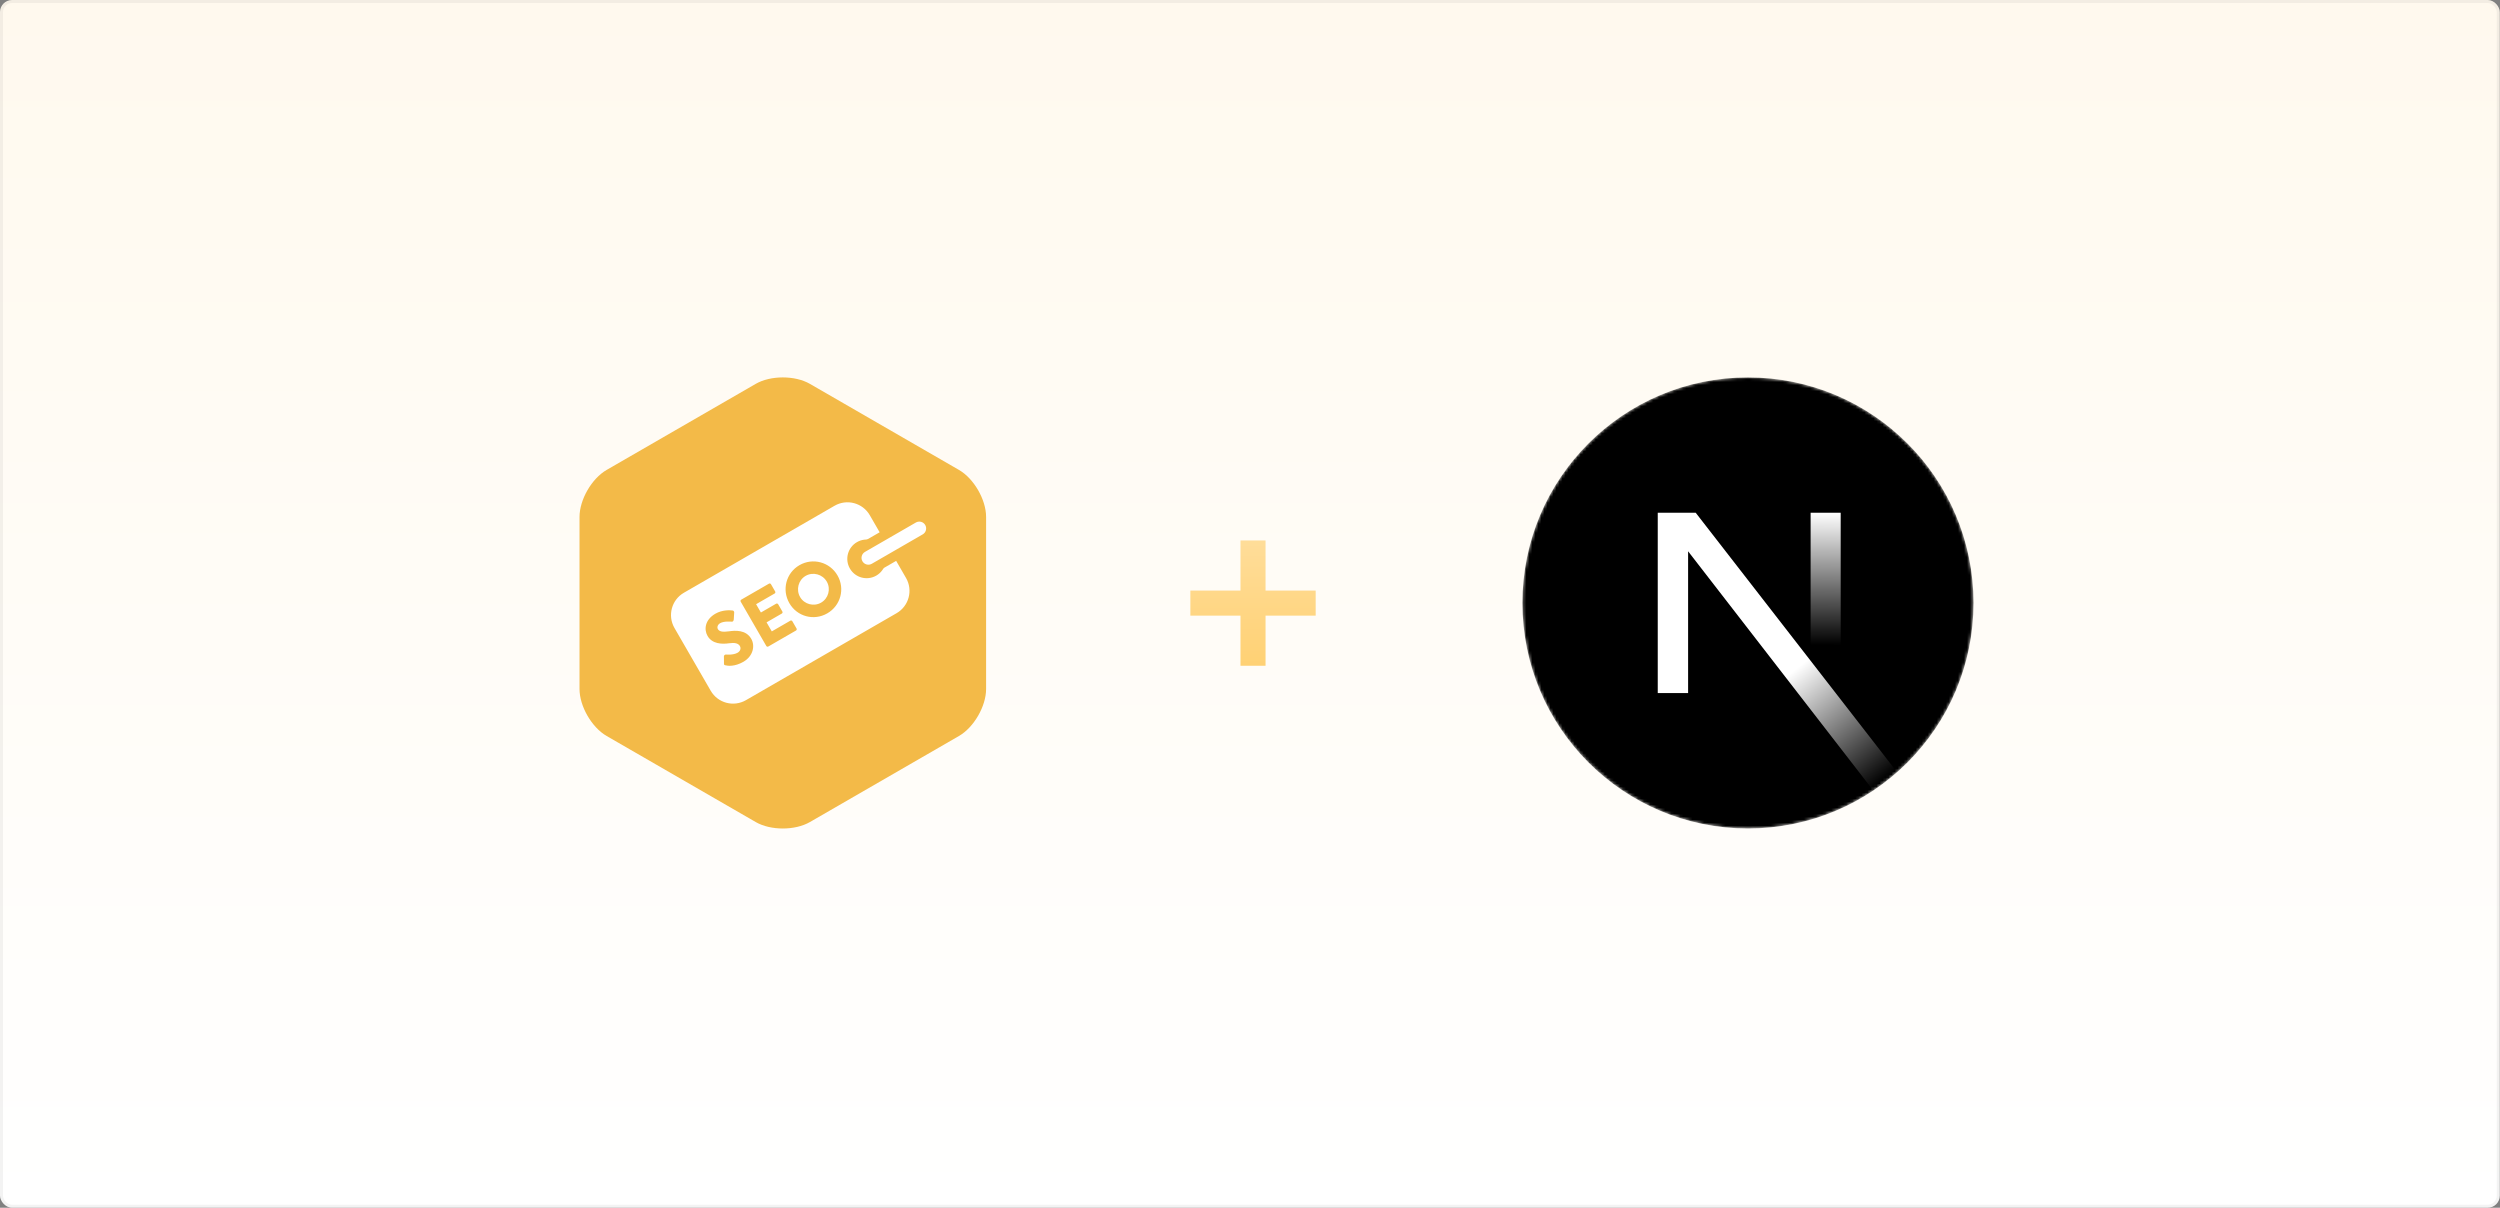 <svg width="828" height="400" viewBox="0 0 828 400" fill="none" xmlns="http://www.w3.org/2000/svg">
<rect x="0" y="0" width="828" height="400" fill="#808080" stroke="none"/>
<g id="banner">
<g id="base">
<rect width="827.93" height="400" rx="4" fill="url(#paint0_linear_2797_134)"/>
<rect x="0.5" y="0.5" width="826.93" height="399" rx="3.5" stroke="black" stroke-opacity="0.05" vector-effect="non-scaling-stroke"/>
</g>
<g id="next">
<mask id="mask0_2797_134" style="mask-type:alpha" maskUnits="userSpaceOnUse" x="504" y="125" width="150" height="150">
<g id="Group">
<path id="Vector" d="M578.926 274.4C620.181 274.4 653.626 240.956 653.626 199.7C653.626 158.444 620.181 125 578.926 125C537.67 125 504.226 158.444 504.226 199.7C504.226 240.956 537.67 274.4 578.926 274.4Z" fill="black"/>
</g>
</mask>
<g mask="url(#mask0_2797_134)">
<g id="Group_2">
<path id="Vector_2" d="M578.926 274.4C620.181 274.4 653.626 240.956 653.626 199.7C653.626 158.444 620.181 125 578.926 125C537.67 125 504.226 158.444 504.226 199.7C504.226 240.956 537.67 274.4 578.926 274.4Z" fill="black"/>
<path id="Vector_3" d="M628.318 255.74L561.614 169.818H549.046V229.553H559.1V182.587L620.425 261.82C623.192 259.968 625.828 257.935 628.318 255.74Z" fill="url(#paint1_linear_2797_134)"/>
<path id="Vector_4" d="M609.636 169.818H599.676V229.578H609.636V169.818Z" fill="url(#paint2_linear_2797_134)"/>
</g>
</g>
</g>
<g id="seomatic">
<path id="gr_104_" d="M326.595 228.206C326.595 233.906 322.558 240.905 317.618 243.755L268.244 272.262C263.307 275.113 255.228 275.113 250.291 272.262L200.914 243.755C195.976 240.905 191.938 233.908 191.938 228.206V171.193C191.938 165.492 195.977 158.494 200.914 155.644L250.29 127.138C255.228 124.287 263.307 124.287 268.244 127.138L317.618 155.645C322.558 158.494 326.595 165.492 326.595 171.194V228.206Z" fill="#F3BA48"/>
<g id="Group_3">
<path id="Vector_5" d="M273.831 192.626C275.228 195.04 274.385 198.187 271.947 199.596C269.53 200.992 266.382 200.146 264.987 197.733C263.581 195.294 264.411 192.124 266.824 190.729C269.263 189.321 272.422 190.187 273.831 192.626Z" fill="white"/>
<path id="Vector_6" d="M289.539 188.113C287.691 189.18 285.319 188.544 284.257 186.698C283.189 184.851 283.822 182.479 285.669 181.412L302.536 171.674C304.387 170.61 306.755 171.245 307.822 173.092C308.889 174.939 308.255 177.309 306.405 178.375L289.539 188.113Z" fill="white"/>
<path id="Vector_7" d="M276.411 167.504L226.506 196.317C222.421 198.675 221.024 203.895 223.379 207.98L235.385 228.774C237.745 232.857 242.964 234.256 247.049 231.899L296.954 203.086C301.035 200.727 302.437 195.506 300.077 191.423L288.071 170.63C285.716 166.546 280.493 165.147 276.411 167.504ZM246.227 219.178C243.343 220.841 241.058 220.566 240.254 220.349C239.904 220.256 239.783 220.206 239.783 219.79L239.762 217.351C239.775 216.96 240.221 216.762 240.442 216.783C240.554 216.777 242.83 217.031 244.293 216.184C245.181 215.672 245.502 214.746 245.052 213.971C244.515 213.042 243.33 212.78 241.476 213.05C239.137 213.398 235.886 213.294 234.347 210.634C233.08 208.439 233.51 205.239 236.924 203.266C239.229 201.934 241.68 202.086 242.626 202.191C242.981 202.191 243.168 202.616 243.168 202.823L243.023 205.184C243.01 205.518 242.726 205.946 242.439 205.907C242.172 205.91 239.85 205.625 238.499 206.406C237.699 206.868 237.411 207.745 237.753 208.343C238.228 209.165 239.249 209.399 241.413 209.099C243.539 208.787 247.07 208.552 248.808 211.568C250.129 213.85 249.483 217.295 246.227 219.178ZM256.741 195.905C256.87 196.126 256.803 196.428 256.561 196.567L250.421 200.112L252.009 202.863L257.061 199.944C257.282 199.817 257.599 199.903 257.728 200.124L259.12 202.537C259.262 202.783 259.166 203.076 258.945 203.203L253.889 206.122L255.619 209.115L261.76 205.569C262.001 205.428 262.293 205.526 262.421 205.747L263.819 208.165C263.943 208.386 263.881 208.688 263.639 208.827L254.46 214.126C254.218 214.267 253.922 214.169 253.797 213.947L245.322 199.272C245.197 199.051 245.26 198.747 245.502 198.607L254.681 193.309C254.922 193.167 255.218 193.265 255.343 193.486L256.741 195.905ZM273.994 203.146C269.558 205.705 264.001 204.215 261.442 199.783C258.882 195.35 260.34 189.745 264.776 187.185C269.212 184.626 274.819 186.147 277.379 190.581C279.938 195.014 278.425 200.586 273.994 203.146ZM290.23 190.64C287.166 192.408 283.252 191.361 281.485 188.297C279.712 185.233 280.764 181.319 283.827 179.552C286.887 177.784 290.805 178.831 292.573 181.895C294.34 184.958 293.29 188.872 290.23 190.64Z" fill="white"/>
<path id="Vector_8" d="M303.336 173.059C304.424 172.432 305.809 172.805 306.437 173.889C307.063 174.972 306.692 176.36 305.603 176.986L288.736 186.724C287.653 187.349 286.269 186.978 285.638 185.895C285.014 184.811 285.384 183.422 286.468 182.797L303.336 173.059ZM301.736 170.288L284.87 180.025C282.261 181.532 281.359 184.882 282.868 187.496C284.377 190.107 287.73 191.005 290.338 189.496L307.205 179.758C309.819 178.249 310.714 174.9 309.209 172.288C307.701 169.674 304.349 168.779 301.736 170.288Z" fill="#F3BA48"/>
</g>
</g>
<path id="plus" fill-rule="evenodd" clip-rule="evenodd" d="M419.15 179H410.85V195.6H394.25V203.9H410.85V220.5H419.15V203.9H435.75V195.6H419.15V179Z" fill="url(#paint3_linear_2797_134)"/>
</g>
<defs>
<linearGradient id="paint0_linear_2797_134" x1="413.965" y1="0" x2="413.965" y2="400" gradientUnits="userSpaceOnUse">
<stop stop-color="#FFF9EE"/>
<stop offset="1" stop-color="white"/>
</linearGradient>
<linearGradient id="paint1_linear_2797_134" x1="594.696" y1="221.693" x2="624.161" y2="258.213" gradientUnits="userSpaceOnUse">
<stop stop-color="white"/>
<stop offset="1" stop-color="white" stop-opacity="0"/>
</linearGradient>
<linearGradient id="paint2_linear_2797_134" x1="604.656" y1="169.818" x2="604.489" y2="213.705" gradientUnits="userSpaceOnUse">
<stop stop-color="white"/>
<stop offset="1" stop-color="white" stop-opacity="0"/>
</linearGradient>
<linearGradient id="paint3_linear_2797_134" x1="415" y1="179" x2="415" y2="220.5" gradientUnits="userSpaceOnUse">
<stop stop-color="#FFDD99"/>
<stop offset="1" stop-color="#FFD174"/>
</linearGradient>
</defs>
</svg>
